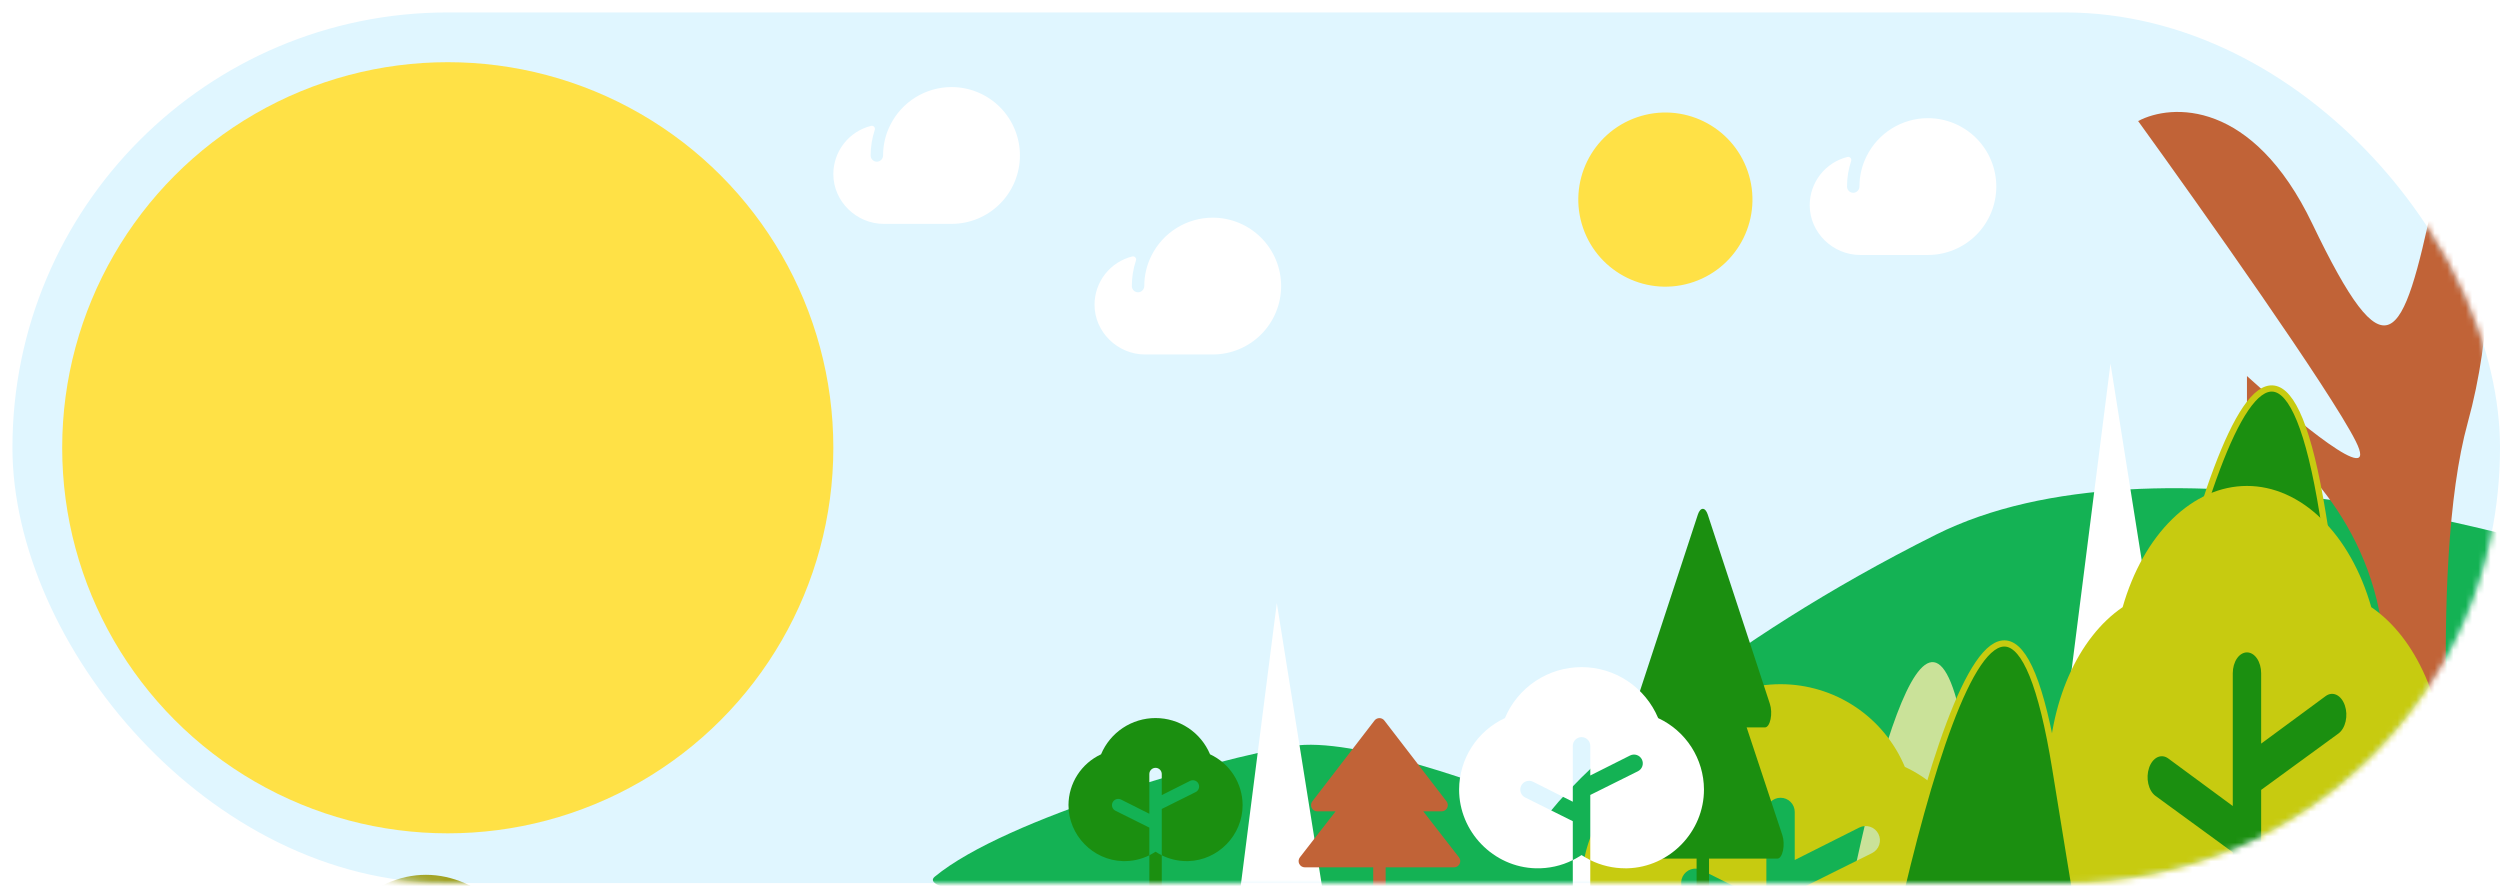 <svg width="402" height="144" viewBox="0 0 402 144" fill="none" xmlns="http://www.w3.org/2000/svg">
<rect x="2" y="2" width="400" height="140" rx="70" fill="#E0F6FF"/>
<circle cx="267.793" cy="32.094" r="14" transform="rotate(71.017 267.793 32.094)" fill="#FFE146"/>
<mask id="mask0_4_234" style="mask-type:alpha" maskUnits="userSpaceOnUse" x="2" y="2" width="400" height="140">
<rect x="2" y="2" width="400" height="140" rx="70" fill="#002738"/>
</mask>
<g mask="url(#mask0_4_234)">
<path d="M5.286 191.967C11.686 215.167 7.952 264.301 5.286 285.967C12.786 290.634 26.886 298.367 23.286 291.967C18.786 283.967 16.786 251.967 18.786 227.467C20.386 207.867 34.119 195.634 40.786 191.967V184.467C33.286 191.301 19.286 202.967 23.286 194.967C27.286 186.967 48.286 157.301 58.286 143.467C52.952 140.634 39.886 139.967 30.286 159.967C18.286 184.967 15.786 179.467 10.786 155.967C5.786 132.467 -2.714 162.967 5.286 191.967Z" fill="black"/>
<path d="M48.511 160.165C50.161 154.39 52.939 149.458 56.495 145.99C60.052 142.521 64.228 140.671 68.5 140.671C72.772 140.671 76.948 142.521 80.505 145.99C84.061 149.458 86.839 154.39 88.489 160.165C92.04 162.577 95.049 166.42 97.165 171.246C99.281 176.072 100.416 181.68 100.437 187.416C100.466 203.634 91.484 217.176 80.448 217.594C77.099 217.722 73.78 216.646 70.781 214.459V199.579L83.214 190.509C83.758 190.11 84.173 189.411 84.365 188.564C84.46 188.145 84.499 187.702 84.477 187.262C84.456 186.821 84.375 186.391 84.241 185.995C84.106 185.6 83.919 185.248 83.691 184.958C83.464 184.669 83.199 184.448 82.913 184.308C82.336 184.026 81.705 184.092 81.161 184.491L70.781 192.14V170.781C70.781 169.894 70.541 169.044 70.113 168.417C69.685 167.79 69.105 167.438 68.5 167.438C67.895 167.438 67.315 167.79 66.887 168.417C66.459 169.044 66.219 169.894 66.219 170.781V182.108L55.839 174.459C55.294 174.06 54.664 173.995 54.087 174.277C53.509 174.559 53.032 175.166 52.759 175.964C52.487 176.762 52.442 177.686 52.635 178.533C52.827 179.379 53.241 180.079 53.786 180.478L66.219 189.548V214.459C63.383 216.521 60.26 217.594 57.094 217.594H56.552C45.516 217.176 36.534 203.634 36.562 187.416C36.584 181.68 37.719 176.072 39.835 171.246C41.95 166.42 44.96 162.577 48.511 160.165Z" fill="#A1A121"/>
<path d="M41 221.293C33.839 178.499 17.276 106.766 8.309 162.182C1.574 203.808 -1.015 218.162 -1.755 221.293H-1.965C-2.042 222.136 -2 222.33 -1.755 221.293H41Z" fill="#11825A" stroke="#A1A121"/>
<path d="M146 244.293C138.839 201.499 122.276 129.766 113.309 185.182C106.574 226.808 103.985 241.162 103.245 244.293H103.035C102.958 245.136 103 245.33 103.245 244.293H146Z" fill="#11825A" stroke="#A1A121"/>
<path d="M311.312 85.967C346.512 68.367 409.978 85.967 437.312 96.967V155.467C337.812 153.8 141.112 148.567 150.312 140.967C161.812 131.467 195.812 121.967 207.812 119.967C217.412 118.367 239.478 126.3 249.312 130.467C255.312 122.967 276.112 103.567 311.312 85.967Z" fill="#14B254"/>
<path d="M396.812 67.967C390.412 91.167 394.145 140.301 396.812 161.967C389.312 166.634 375.212 174.367 378.812 167.967C383.312 159.967 385.312 127.967 383.312 103.467C381.712 83.867 367.978 71.634 361.312 67.967V60.467C368.812 67.3 382.812 78.967 378.812 70.967C374.812 62.967 353.812 33.3 343.812 19.467C349.145 16.634 362.212 15.967 371.812 35.967C383.812 60.967 386.312 55.467 391.312 31.967C396.312 8.467 404.812 38.967 396.812 67.967Z" fill="#C16337"/>
<path d="M205.312 96.967L199.312 143.967H212.812L205.312 96.967Z" fill="white"/>
<path d="M339.367 58.467L327.812 149.467H353.812L339.367 58.467Z" fill="white"/>
<path d="M340.812 141.76C347.973 98.967 364.536 27.233 373.502 82.65C380.238 124.275 382.827 138.629 383.567 141.76H383.777C383.854 142.603 383.812 142.798 383.567 141.76H340.812Z" fill="#1B8F10" stroke="#C7CB10"/>
<path d="M381.301 97.632C379.651 91.857 376.873 86.925 373.317 83.457C369.76 79.988 365.584 78.138 361.312 78.138C357.04 78.138 352.864 79.988 349.307 83.457C345.751 86.925 342.973 91.857 341.322 97.632C337.772 100.044 334.762 103.887 332.647 108.713C330.531 113.539 329.396 119.147 329.374 124.884C329.346 141.101 338.328 154.643 349.364 155.061C352.712 155.189 356.031 154.113 359.031 151.926V137.047L346.598 127.977C346.053 127.578 345.639 126.878 345.447 126.031C345.351 125.612 345.313 125.169 345.335 124.729C345.356 124.288 345.436 123.858 345.571 123.463C345.706 123.067 345.893 122.715 346.12 122.425C346.348 122.136 346.612 121.915 346.898 121.775C347.476 121.493 348.106 121.559 348.651 121.958L359.031 129.607V108.248C359.031 107.362 359.271 106.511 359.699 105.884C360.127 105.257 360.707 104.905 361.312 104.905C361.917 104.905 362.497 105.257 362.925 105.884C363.353 106.511 363.593 107.362 363.593 108.248V119.575L373.973 111.927C374.517 111.528 375.148 111.462 375.725 111.744C376.303 112.026 376.78 112.633 377.052 113.431C377.325 114.229 377.37 115.153 377.177 116C376.984 116.847 376.57 117.546 376.026 117.945L363.593 127.015V151.926C366.429 153.988 369.552 155.061 372.718 155.061H373.26C384.295 154.643 393.278 141.101 393.249 124.884C393.228 119.147 392.093 113.539 389.977 108.713C387.861 103.887 384.852 100.044 381.301 97.632Z" fill="#C7CB10"/>
<path d="M294.812 158.008C299.475 130.192 310.26 83.565 316.099 119.586C320.484 146.643 322.171 155.973 322.652 158.008H322.789C322.839 158.555 322.812 158.682 322.652 158.008H294.812Z" fill="#CAE299"/>
<path d="M306.301 123.318C304.651 119.378 301.873 116.013 298.317 113.647C294.76 111.281 290.584 110.018 286.312 110.018C282.04 110.018 277.864 111.281 274.307 113.647C270.751 116.013 267.973 119.378 266.322 123.318C262.772 124.963 259.762 127.586 257.647 130.878C255.531 134.17 254.396 137.997 254.374 141.91C254.346 152.974 263.328 162.213 274.364 162.498C277.712 162.586 281.031 161.852 284.031 160.36V150.208L271.598 144.02C271.053 143.748 270.639 143.271 270.447 142.693C270.351 142.407 270.313 142.105 270.335 141.804C270.356 141.504 270.436 141.21 270.571 140.941C270.706 140.671 270.893 140.431 271.12 140.233C271.348 140.036 271.612 139.885 271.898 139.79C272.476 139.597 273.106 139.642 273.651 139.914L284.031 145.132V130.561C284.031 129.956 284.271 129.376 284.699 128.948C285.127 128.52 285.707 128.28 286.312 128.28C286.917 128.28 287.497 128.52 287.925 128.948C288.353 129.376 288.593 129.956 288.593 130.561V138.289L298.973 133.07C299.517 132.798 300.148 132.753 300.725 132.946C301.303 133.138 301.78 133.552 302.052 134.097C302.325 134.641 302.37 135.272 302.177 135.849C301.984 136.427 301.57 136.904 301.026 137.177L288.593 143.364V160.36C291.429 161.767 294.552 162.499 297.718 162.498H298.26C309.295 162.213 318.278 152.974 318.249 141.91C318.228 137.997 317.093 134.17 314.977 130.878C312.861 127.586 309.852 124.963 306.301 123.318Z" fill="#C7CB10"/>
<path d="M297.812 182.76C304.973 139.967 321.536 68.233 330.502 123.65C337.238 165.275 339.827 179.629 340.567 182.76H340.777C340.854 183.603 340.812 183.798 340.567 182.76H297.812Z" fill="#1B8F10" stroke="#C7CB10"/>
<path d="M234.712 138.905C234.63 139.073 234.502 139.216 234.343 139.315C234.183 139.415 233.999 139.467 233.812 139.467H222.812V144.467C222.812 144.732 222.706 144.987 222.519 145.174C222.331 145.362 222.077 145.467 221.812 145.467C221.547 145.467 221.292 145.362 221.105 145.174C220.917 144.987 220.812 144.732 220.812 144.467V139.467H209.812C209.625 139.467 209.442 139.414 209.284 139.315C209.125 139.215 208.998 139.074 208.916 138.906C208.834 138.738 208.801 138.551 208.82 138.365C208.839 138.179 208.91 138.002 209.024 137.855L214.762 130.467H211.812C211.625 130.467 211.442 130.414 211.284 130.315C211.125 130.215 210.998 130.074 210.916 129.906C210.834 129.738 210.801 129.551 210.82 129.365C210.839 129.179 210.91 129.002 211.024 128.855L221.024 115.855C221.118 115.735 221.237 115.638 221.374 115.572C221.51 115.506 221.66 115.471 221.812 115.471C221.964 115.471 222.113 115.506 222.25 115.572C222.386 115.638 222.506 115.735 222.599 115.855L232.599 128.855C232.714 129.002 232.784 129.179 232.804 129.365C232.823 129.551 232.789 129.738 232.707 129.906C232.625 130.074 232.498 130.215 232.34 130.315C232.181 130.414 231.999 130.467 231.812 130.467H228.862L234.599 137.855C234.714 138.002 234.785 138.178 234.805 138.364C234.825 138.549 234.793 138.737 234.712 138.905Z" fill="#C16337"/>
<path d="M286.712 136.743C286.63 137.138 286.502 137.472 286.343 137.705C286.183 137.938 285.999 138.061 285.812 138.061H274.812V149.78C274.812 150.401 274.706 150.997 274.519 151.437C274.331 151.876 274.077 152.123 273.812 152.123C273.547 152.123 273.292 151.876 273.105 151.437C272.917 150.997 272.812 150.401 272.812 149.78V138.061H261.812C261.625 138.06 261.442 137.936 261.284 137.703C261.125 137.471 260.998 137.139 260.916 136.746C260.834 136.352 260.801 135.913 260.82 135.477C260.839 135.042 260.91 134.628 261.024 134.282L266.762 116.967H263.812C263.625 116.966 263.442 116.842 263.284 116.61C263.125 116.377 262.998 116.045 262.916 115.652C262.834 115.259 262.801 114.819 262.82 114.384C262.839 113.948 262.91 113.534 263.024 113.188L273.024 82.719C273.118 82.439 273.237 82.212 273.374 82.057C273.51 81.901 273.66 81.82 273.812 81.82C273.964 81.82 274.113 81.901 274.25 82.057C274.386 82.212 274.506 82.439 274.599 82.719L284.599 113.188C284.714 113.534 284.784 113.948 284.804 114.384C284.823 114.819 284.789 115.259 284.707 115.652C284.625 116.045 284.498 116.377 284.34 116.61C284.181 116.842 283.999 116.966 283.812 116.967H280.862L286.599 134.282C286.714 134.626 286.785 135.04 286.805 135.474C286.825 135.909 286.793 136.349 286.712 136.743Z" fill="#1B8F10"/>
<path d="M185.812 136.955C185.488 137.163 185.155 137.355 184.812 137.53V142.467C184.812 142.732 184.917 142.987 185.105 143.174C185.292 143.362 185.547 143.467 185.812 143.467C186.077 143.467 186.331 143.362 186.519 143.174C186.706 142.987 186.812 142.732 186.812 142.467V137.53C186.469 137.355 186.135 137.163 185.812 136.955Z" fill="#1B8F10"/>
<path d="M194.574 121.292C193.851 119.565 192.633 118.09 191.074 117.053C189.515 116.016 187.684 115.462 185.812 115.462C183.939 115.462 182.108 116.016 180.549 117.053C178.99 118.09 177.773 119.565 177.049 121.292C175.493 122.013 174.174 123.163 173.246 124.606C172.319 126.049 171.821 127.727 171.812 129.442C171.799 134.292 175.737 138.342 180.574 138.467C182.042 138.506 183.497 138.184 184.812 137.53V133.08L179.362 130.367C179.123 130.248 178.942 130.039 178.857 129.785C178.815 129.66 178.799 129.528 178.808 129.396C178.817 129.264 178.853 129.135 178.912 129.017C178.971 128.899 179.053 128.794 179.153 128.707C179.252 128.62 179.368 128.554 179.494 128.513C179.747 128.428 180.023 128.448 180.262 128.567L184.812 130.855V124.467C184.812 124.202 184.917 123.948 185.105 123.76C185.292 123.573 185.547 123.467 185.812 123.467C186.077 123.467 186.331 123.573 186.519 123.76C186.706 123.948 186.812 124.202 186.812 124.467V127.855L191.362 125.567C191.6 125.448 191.877 125.428 192.13 125.513C192.383 125.597 192.592 125.778 192.712 126.017C192.831 126.256 192.851 126.532 192.766 126.785C192.682 127.039 192.5 127.248 192.262 127.367L186.812 130.08V137.53C188.055 138.146 189.424 138.467 190.812 138.467H191.049C195.887 138.342 199.824 134.292 199.812 129.442C199.802 127.727 199.305 126.049 198.377 124.606C197.45 123.163 196.131 122.013 194.574 121.292Z" fill="#1B8F10"/>
<path d="M254.312 137.496C253.857 137.789 253.388 138.059 252.906 138.305V145.248C252.906 145.621 253.054 145.979 253.317 146.243C253.581 146.506 253.939 146.655 254.312 146.655C254.685 146.655 255.042 146.506 255.306 146.243C255.57 145.979 255.718 145.621 255.718 145.248V138.305C255.236 138.059 254.767 137.789 254.312 137.496Z" fill="white"/>
<path d="M266.634 115.471C265.617 113.042 263.904 110.968 261.712 109.509C259.52 108.051 256.945 107.273 254.312 107.273C251.679 107.273 249.104 108.051 246.912 109.509C244.719 110.968 243.007 113.042 241.99 115.471C239.801 116.485 237.946 118.102 236.642 120.131C235.337 122.161 234.638 124.52 234.624 126.932C234.607 133.752 240.144 139.448 246.947 139.623C249.011 139.677 251.057 139.225 252.906 138.305V132.047L245.241 128.233C244.906 128.065 244.651 127.771 244.532 127.415C244.473 127.238 244.45 127.052 244.463 126.867C244.476 126.682 244.526 126.501 244.609 126.334C244.692 126.168 244.807 126.02 244.947 125.898C245.088 125.776 245.251 125.684 245.427 125.625C245.783 125.506 246.171 125.534 246.507 125.702L252.906 128.918V119.936C252.906 119.563 253.054 119.205 253.317 118.942C253.581 118.678 253.939 118.53 254.312 118.53C254.685 118.53 255.042 118.678 255.306 118.942C255.57 119.205 255.718 119.563 255.718 119.936V124.7L262.116 121.483C262.452 121.315 262.841 121.287 263.197 121.406C263.553 121.525 263.847 121.78 264.015 122.116C264.183 122.451 264.21 122.84 264.092 123.196C263.973 123.552 263.718 123.846 263.382 124.014L255.718 127.829V138.305C257.466 139.172 259.391 139.624 261.343 139.623H261.677C268.48 139.448 274.017 133.752 273.999 126.932C273.986 124.52 273.286 122.161 271.982 120.131C270.678 118.102 268.823 116.485 266.634 115.471Z" fill="white"/>
<path d="M153.013 14C150.967 14 148.963 14.569 147.223 15.645C145.483 16.72 144.077 18.258 143.163 20.087C142.399 21.599 142.001 23.269 142 24.962C142.004 25.22 141.912 25.47 141.74 25.662C141.569 25.854 141.331 25.975 141.075 26C140.938 26.01 140.799 25.992 140.669 25.947C140.539 25.901 140.42 25.829 140.319 25.735C140.218 25.641 140.137 25.527 140.083 25.401C140.028 25.274 140 25.138 140 25C140.001 23.603 140.224 22.214 140.662 20.887C140.692 20.803 140.698 20.712 140.68 20.624C140.662 20.537 140.621 20.455 140.561 20.389C140.501 20.322 140.424 20.273 140.339 20.247C140.253 20.22 140.162 20.217 140.075 20.238C138.341 20.667 136.801 21.665 135.7 23.072C134.599 24.479 134.001 26.214 134 28C134 32.4 137.725 36 142.113 36H153C155.917 36.002 158.716 34.844 160.78 32.783C162.844 30.721 164.005 27.924 164.006 25.006C164.008 22.089 162.851 19.29 160.789 17.226C158.727 15.162 155.93 14.002 153.013 14Z" fill="white"/>
<path d="M310.013 19C307.967 19 305.963 19.57 304.223 20.645C302.483 21.72 301.077 23.258 300.163 25.087C299.399 26.599 299.001 28.269 299 29.962C299.004 30.22 298.912 30.47 298.74 30.662C298.569 30.854 298.331 30.975 298.075 31C297.938 31.01 297.799 30.992 297.669 30.947C297.539 30.901 297.42 30.829 297.319 30.735C297.218 30.641 297.137 30.527 297.083 30.401C297.028 30.274 297 30.138 297 30C297.001 28.603 297.224 27.214 297.662 25.887C297.692 25.803 297.698 25.712 297.68 25.624C297.662 25.537 297.621 25.455 297.561 25.389C297.501 25.322 297.424 25.273 297.339 25.247C297.253 25.22 297.162 25.217 297.075 25.238C295.341 25.667 293.801 26.665 292.7 28.072C291.599 29.479 291.001 31.214 291 33C291 37.4 294.725 41 299.113 41H310C312.917 41.002 315.716 39.844 317.78 37.783C319.844 35.721 321.005 32.924 321.006 30.006C321.008 27.089 319.851 24.29 317.789 22.226C315.727 20.162 312.93 19.002 310.013 19Z" fill="white"/>
<path d="M195.013 35C192.967 35 190.963 35.569 189.223 36.645C187.483 37.72 186.077 39.258 185.163 41.087C184.399 42.599 184.001 44.269 184 45.962C184.004 46.22 183.912 46.47 183.74 46.662C183.569 46.854 183.331 46.975 183.075 47C182.938 47.01 182.799 46.992 182.669 46.947C182.539 46.901 182.42 46.829 182.319 46.735C182.218 46.641 182.137 46.527 182.083 46.401C182.028 46.274 182 46.138 182 46C182.001 44.603 182.224 43.214 182.662 41.888C182.692 41.803 182.698 41.712 182.68 41.624C182.662 41.537 182.621 41.455 182.561 41.389C182.501 41.322 182.424 41.273 182.339 41.247C182.253 41.22 182.162 41.217 182.075 41.237C180.341 41.667 178.801 42.665 177.7 44.072C176.599 45.479 176.001 47.214 176 49C176 53.4 179.725 57 184.113 57H195C197.917 57.002 200.716 55.844 202.78 53.783C204.844 51.721 206.005 48.924 206.006 46.006C206.008 43.089 204.851 40.29 202.789 38.226C200.727 36.162 197.93 35.002 195.013 35Z" fill="white"/>
</g>
<g filter="url(#filter0_d_4_234)">
<circle cx="72" cy="72" r="62" fill="#FFE146"/>
</g>
<defs>
<filter id="filter0_d_4_234" x="0" y="0" width="144" height="144" filterUnits="userSpaceOnUse" color-interpolation-filters="sRGB">
<feFlood flood-opacity="0" result="BackgroundImageFix"/>
<feColorMatrix in="SourceAlpha" type="matrix" values="0 0 0 0 0 0 0 0 0 0 0 0 0 0 0 0 0 0 127 0" result="hardAlpha"/>
<feOffset/>
<feGaussianBlur stdDeviation="5"/>
<feComposite in2="hardAlpha" operator="out"/>
<feColorMatrix type="matrix" values="0 0 0 0 1 0 0 0 0 0.884 0 0 0 0 0.275 0 0 0 1 0"/>
<feBlend mode="normal" in2="BackgroundImageFix" result="effect1_dropShadow_4_234"/>
<feBlend mode="normal" in="SourceGraphic" in2="effect1_dropShadow_4_234" result="shape"/>
</filter>
</defs>
</svg>
